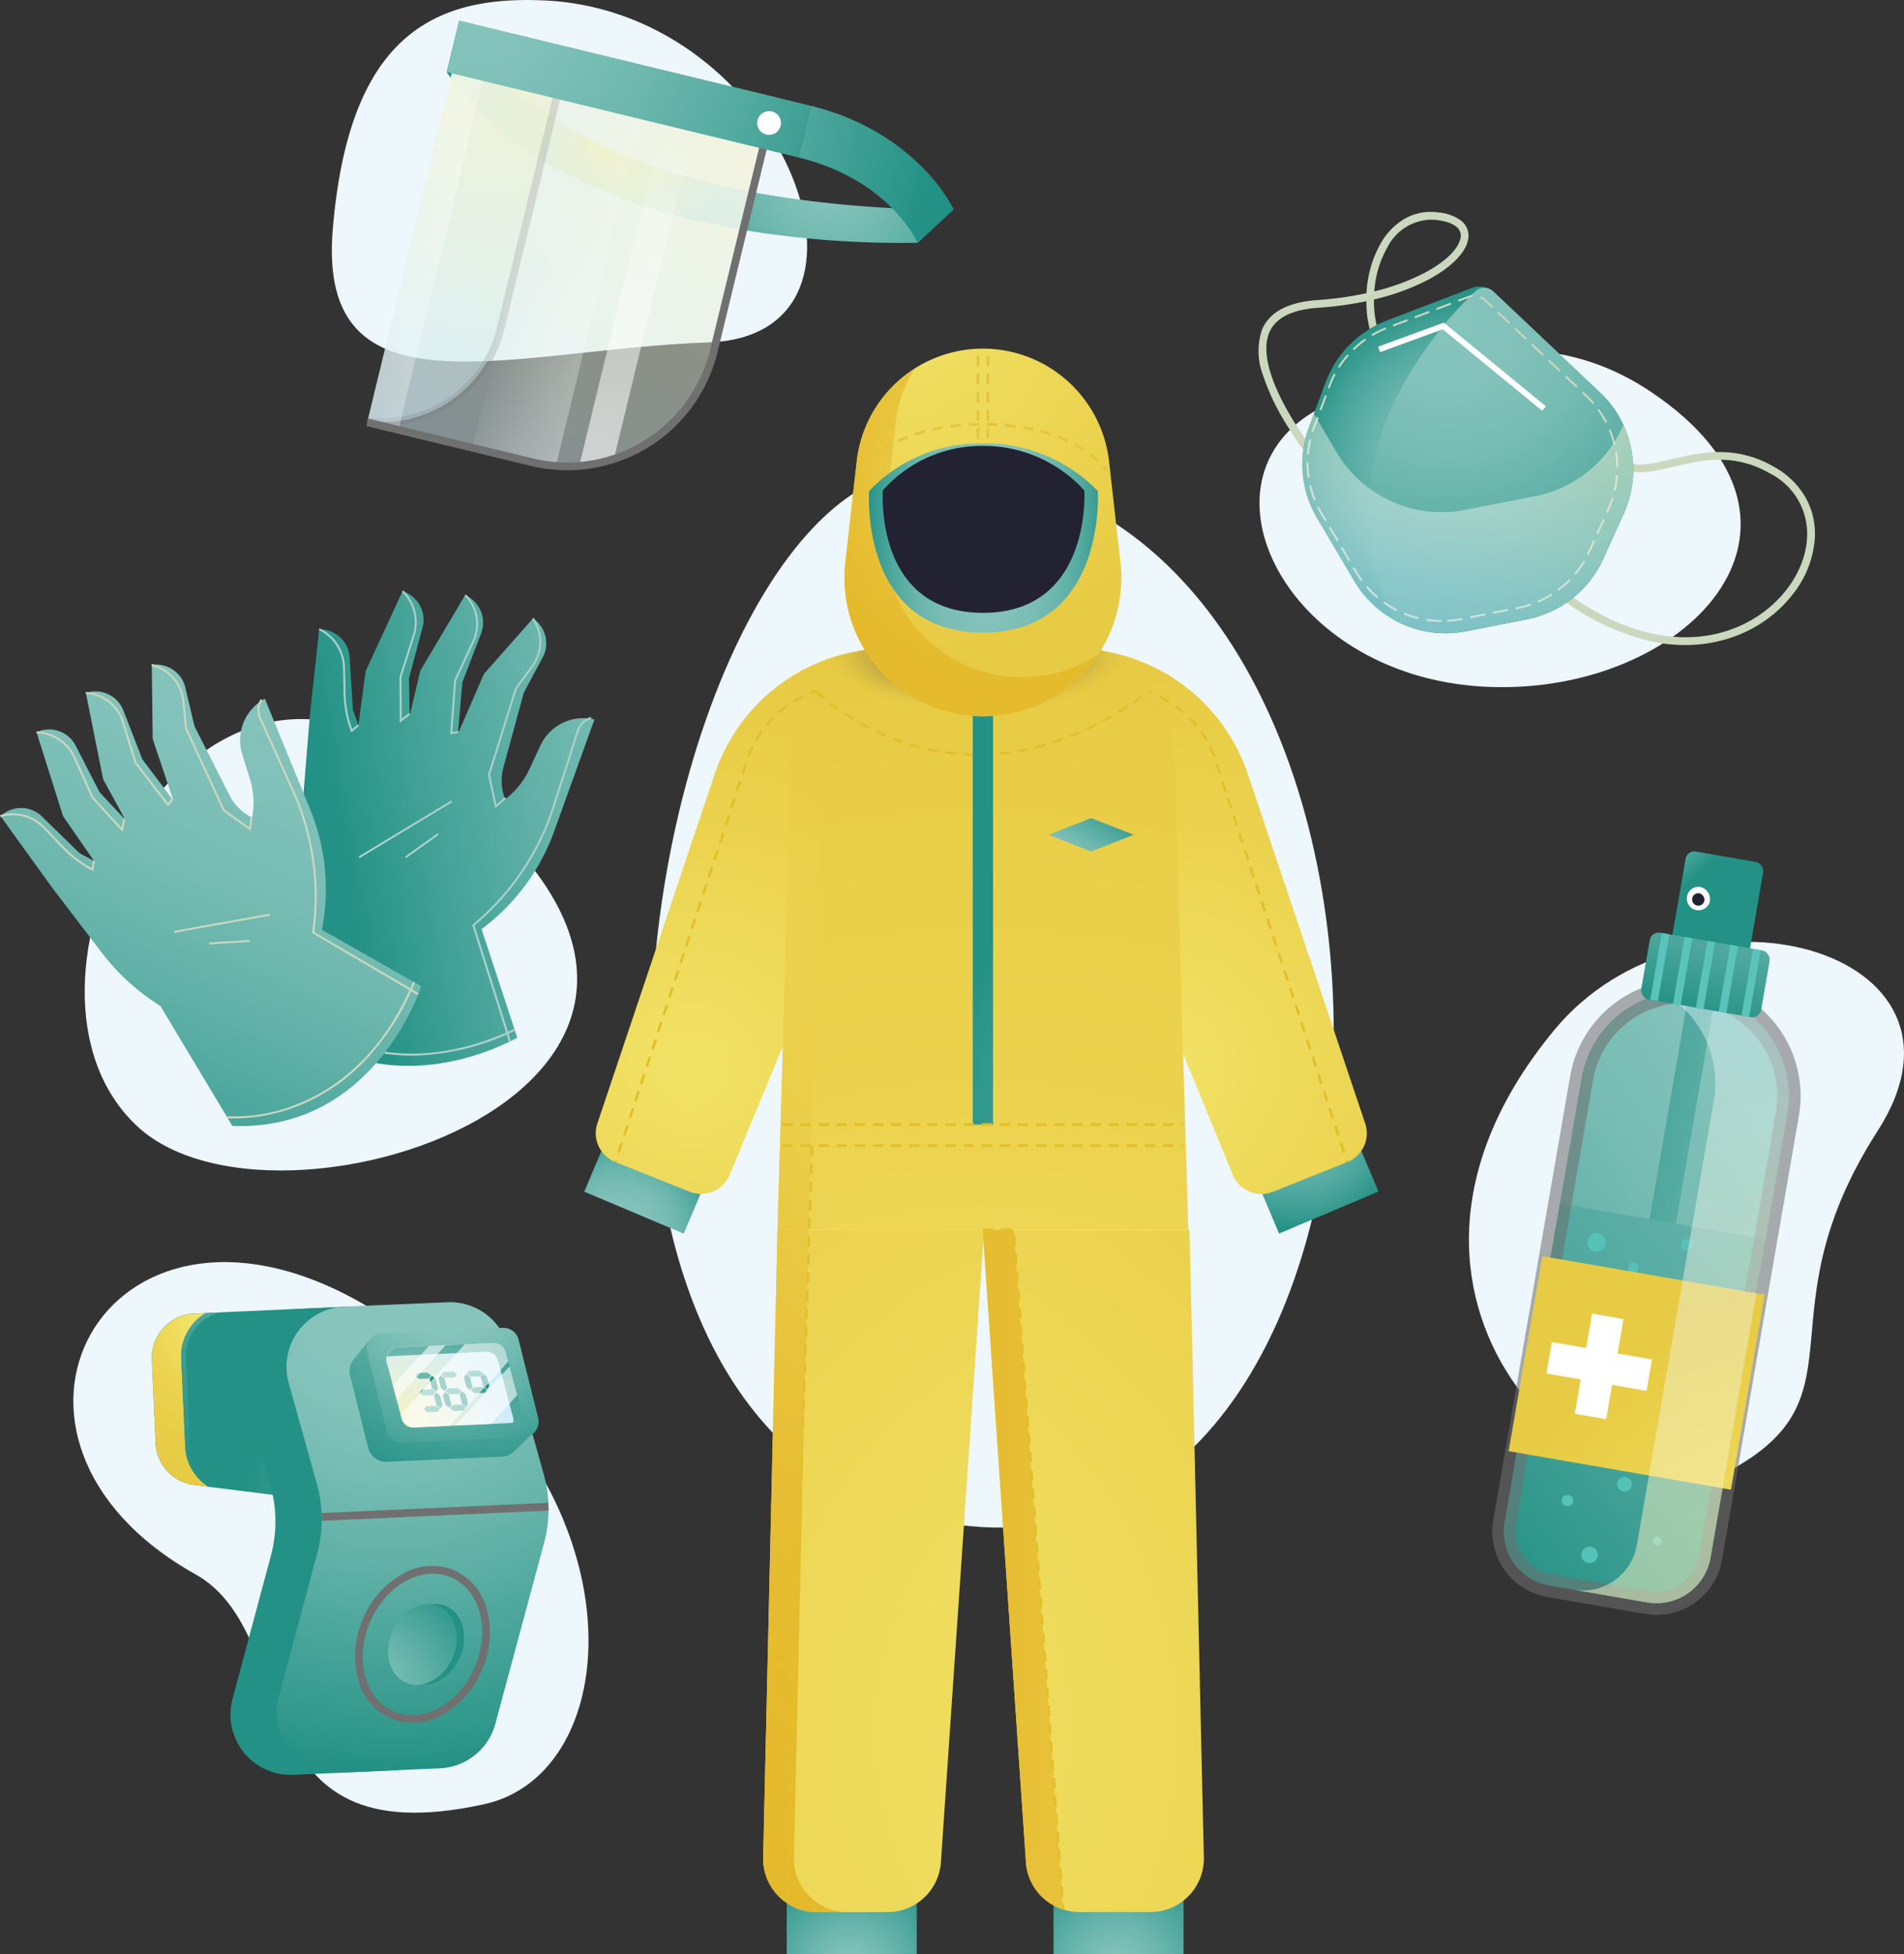 <svg xmlns="http://www.w3.org/2000/svg" xmlns:xlink="http://www.w3.org/1999/xlink" width="245.568" height="251.999" viewBox="0 0 245.568 251.999">
  <rect x="0" y="0" width="245.568" height="251.999" fill="#333333" stroke="none"/>
  <defs>
    <radialGradient id="radial-gradient" cx="0.489" cy="1.177" r="1.286" gradientTransform="translate(0.175) scale(0.65 1)" gradientUnits="objectBoundingBox">
      <stop offset="0" stop-color="#86c4bc"/>
      <stop offset="0.17" stop-color="#7ec0b7"/>
      <stop offset="0.43" stop-color="#67b4ab"/>
      <stop offset="0.76" stop-color="#43a197"/>
      <stop offset="1" stop-color="#239185"/>
    </radialGradient>
    <radialGradient id="radial-gradient-2" cx="0.487" cy="1.169" r="1.373" xlink:href="#radial-gradient"/>
    <radialGradient id="radial-gradient-3" cx="0.551" cy="1.573" r="2.253" gradientTransform="matrix(0.391, -0.389, 0.165, 0.921, -0.028, 0.265)" gradientUnits="objectBoundingBox">
      <stop offset="0" stop-color="#86c4bc"/>
      <stop offset="0.25" stop-color="#83c2ba"/>
      <stop offset="0.44" stop-color="#79bdb5"/>
      <stop offset="0.61" stop-color="#69b5ac"/>
      <stop offset="0.77" stop-color="#52a99f"/>
      <stop offset="0.93" stop-color="#349a8f"/>
      <stop offset="1" stop-color="#239185"/>
    </radialGradient>
    <radialGradient id="radial-gradient-4" cx="0.396" cy="0.77" r="0.728" gradientTransform="translate(-0.398) scale(1.796 1)" gradientUnits="objectBoundingBox">
      <stop offset="0" stop-color="#f2e367"/>
      <stop offset="0.62" stop-color="#ebd24e"/>
      <stop offset="1" stop-color="#e8cb44"/>
    </radialGradient>
    <radialGradient id="radial-gradient-5" cx="0.506" cy="-0.074" r="2.408" gradientTransform="matrix(-0.391, -0.389, 0.165, -0.921, 0.649, 2.219)" xlink:href="#radial-gradient"/>
    <radialGradient id="radial-gradient-6" cx="0.395" cy="0.77" r="0.728" xlink:href="#radial-gradient-4"/>
    <radialGradient id="radial-gradient-7" cx="0.493" cy="1.79" r="1.678" gradientTransform="translate(-0.273) scale(1.545 1)" xlink:href="#radial-gradient-4"/>
    <linearGradient id="linear-gradient" x1="0.034" y1="0.798" x2="1.114" y2="0.108" gradientUnits="objectBoundingBox">
      <stop offset="0" stop-color="#86c4bc"/>
      <stop offset="0.19" stop-color="#79bdb5"/>
      <stop offset="0.55" stop-color="#57aca2"/>
      <stop offset="1" stop-color="#239185"/>
    </linearGradient>
    <radialGradient id="radial-gradient-8" cx="0.519" cy="1.007" r="1.608" gradientTransform="translate(23.337 0.378) scale(22.861 0.578)" xlink:href="#radial-gradient-3"/>
    <radialGradient id="radial-gradient-9" cx="0.498" cy="0.41" r="1.186" gradientTransform="translate(0.284 0.277) scale(0.429 0.36)" gradientUnits="objectBoundingBox">
      <stop offset="0" stop-color="#222232"/>
      <stop offset="0.26" stop-color="#443f35" stop-opacity="0.831"/>
      <stop offset="0.68" stop-color="#a28f3e" stop-opacity="0.361"/>
      <stop offset="0.94" stop-color="#e8cb44" stop-opacity="0"/>
    </radialGradient>
    <radialGradient id="radial-gradient-10" cx="0.982" cy="0.735" r="1.561" gradientTransform="translate(-1.044) scale(3.088 1)" xlink:href="#radial-gradient-4"/>
    <linearGradient id="linear-gradient-2" x1="0.535" y1="0.208" x2="0.397" y2="1.028" gradientUnits="objectBoundingBox">
      <stop offset="0" stop-color="#f2e367" stop-opacity="0"/>
      <stop offset="0.02" stop-color="#f1e063" stop-opacity="0.059"/>
      <stop offset="0.12" stop-color="#eed757" stop-opacity="0.278"/>
      <stop offset="0.23" stop-color="#eccf4b" stop-opacity="0.471"/>
      <stop offset="0.34" stop-color="#eac842" stop-opacity="0.631"/>
      <stop offset="0.45" stop-color="#e8c33a" stop-opacity="0.769"/>
      <stop offset="0.57" stop-color="#e7be34" stop-opacity="0.871"/>
      <stop offset="0.69" stop-color="#e6bb2f" stop-opacity="0.941"/>
      <stop offset="0.83" stop-color="#e5ba2d" stop-opacity="0.988"/>
      <stop offset="1" stop-color="#e5b92c"/>
    </linearGradient>
    <radialGradient id="radial-gradient-11" cx="-0.012" cy="0.735" r="1.557" gradientTransform="translate(-1.042) scale(3.084 1)" xlink:href="#radial-gradient-4"/>
    <linearGradient id="linear-gradient-3" x1="3.029" y1="1.159" x2="-1.089" y2="0.055" gradientUnits="objectBoundingBox">
      <stop offset="0" stop-color="#f2e367"/>
      <stop offset="0.23" stop-color="#ecd14d"/>
      <stop offset="0.47" stop-color="#e8c33b"/>
      <stop offset="0.72" stop-color="#e6bc30"/>
      <stop offset="1" stop-color="#e5b92c"/>
    </linearGradient>
    <radialGradient id="radial-gradient-12" cx="0.249" cy="-0.159" r="0.991" gradientTransform="translate(-0.164) scale(1.328 1)" gradientUnits="objectBoundingBox">
      <stop offset="0" stop-color="#f2e367"/>
      <stop offset="1" stop-color="#e8cb44"/>
    </radialGradient>
    <radialGradient id="radial-gradient-13" cx="0.605" cy="0.307" r="0.731" gradientTransform="translate(-0.185) scale(1.37 1)" xlink:href="#linear-gradient-2"/>
    <radialGradient id="radial-gradient-14" cx="0.5" cy="0.49" r="0.624" gradientTransform="translate(0.087 -0.915) scale(0.825 2.83)" xlink:href="#radial-gradient-3"/>
    <linearGradient id="linear-gradient-4" x1="1.729" y1="1.4" x2="0.572" y2="1.762" gradientUnits="objectBoundingBox">
      <stop offset="0" stop-color="#86c4bc"/>
      <stop offset="0.17" stop-color="#7dc0b7"/>
      <stop offset="0.44" stop-color="#66b3aa"/>
      <stop offset="0.78" stop-color="#3fa095"/>
      <stop offset="1" stop-color="#239185"/>
    </linearGradient>
    <linearGradient id="linear-gradient-5" x1="0.64" y1="-0.068" x2="0.171" y2="1.124" gradientUnits="objectBoundingBox">
      <stop offset="0" stop-color="#86c4bc"/>
      <stop offset="0.21" stop-color="#82c2ba"/>
      <stop offset="0.41" stop-color="#77bcb3"/>
      <stop offset="0.6" stop-color="#63b2a9"/>
      <stop offset="0.8" stop-color="#48a49a"/>
      <stop offset="0.99" stop-color="#269286"/>
      <stop offset="1" stop-color="#239185"/>
    </linearGradient>
    <radialGradient id="radial-gradient-15" cx="0.503" cy="0.507" r="0.49" gradientTransform="matrix(1.024, 0.21, -0.22, 0.978, 0.096, -0.099)" xlink:href="#linear-gradient-5"/>
    <radialGradient id="radial-gradient-16" cx="0.269" cy="0.068" r="0.963" gradientTransform="matrix(1.275, 0.21, -0.274, 0.978, -0.026, -0.035)" xlink:href="#linear-gradient-5"/>
    <linearGradient id="linear-gradient-6" x1="0.836" y1="-0.26" x2="0.253" y2="0.837" gradientUnits="objectBoundingBox">
      <stop offset="0" stop-color="#faf3c1"/>
      <stop offset="1" stop-color="#ceedff"/>
    </linearGradient>
    <radialGradient id="radial-gradient-17" cx="0.471" cy="0.282" r="0.663" gradientTransform="matrix(3.447, 0.24, -0.853, 0.971, 1.19, 0.035)" gradientUnits="objectBoundingBox">
      <stop offset="0" stop-color="#86c4bc"/>
      <stop offset="0.17" stop-color="#80c1b9"/>
      <stop offset="0.4" stop-color="#6fb8af"/>
      <stop offset="0.66" stop-color="#53aaa0"/>
      <stop offset="0.94" stop-color="#2c968a"/>
      <stop offset="1" stop-color="#239185"/>
    </radialGradient>
    <radialGradient id="radial-gradient-18" cx="0.498" cy="0.516" r="0.606" gradientTransform="matrix(0.65, 0.24, -0.161, 0.971, 0.297, -0.109)" xlink:href="#linear-gradient-6"/>
    <radialGradient id="radial-gradient-19" cx="0.108" cy="-0.301" r="3.692" gradientTransform="translate(0.379) scale(0.241 1)" xlink:href="#radial-gradient-17"/>
    <radialGradient id="radial-gradient-20" cx="1.005" cy="0.238" r="1.246" gradientTransform="matrix(1.057, 0.24, -0.262, 0.971, -0.002, -0.238)" xlink:href="#linear-gradient-6"/>
    <radialGradient id="radial-gradient-21" cx="0.472" cy="0.083" r="1.009" gradientTransform="matrix(1.93, 0.24, -0.477, 0.971, -0.305, -0.102)" xlink:href="#linear-gradient-6"/>
    <linearGradient id="linear-gradient-7" x1="0.591" y1="9.033" x2="0.591" y2="-2.241" gradientUnits="objectBoundingBox">
      <stop offset="0" stop-color="#fff"/>
      <stop offset="0.12" stop-color="#fff" stop-opacity="0.98"/>
      <stop offset="0.25" stop-color="#fff" stop-opacity="0.929"/>
      <stop offset="0.37" stop-color="#fff" stop-opacity="0.851"/>
      <stop offset="0.5" stop-color="#fff" stop-opacity="0.741"/>
      <stop offset="0.63" stop-color="#fff" stop-opacity="0.588"/>
      <stop offset="0.76" stop-color="#fff" stop-opacity="0.412"/>
      <stop offset="0.89" stop-color="#fff" stop-opacity="0.2"/>
      <stop offset="1" stop-color="#fff" stop-opacity="0"/>
    </linearGradient>
    <linearGradient id="linear-gradient-8" x1="0.837" y1="1.067" x2="0.837" y2="0.163" xlink:href="#linear-gradient-7"/>
    <linearGradient id="linear-gradient-9" x1="1.258" y1="1.269" x2="0.57" y2="0.397" xlink:href="#linear-gradient-7"/>
    <radialGradient id="radial-gradient-22" cx="0.042" cy="-0.31" r="8.08" gradientTransform="translate(0.035) scale(0.147 1)" xlink:href="#radial-gradient-17"/>
    <radialGradient id="radial-gradient-23" cx="-2.363" cy="-0.202" r="3.36" gradientTransform="translate(0.059) scale(0.882 1)" xlink:href="#radial-gradient-17"/>
    <radialGradient id="radial-gradient-24" cx="2.069" cy="0.995" r="1.68" gradientTransform="matrix(0.965, -0.045, 0.043, 0.999, 0.03, 0.088)" gradientUnits="objectBoundingBox">
      <stop offset="0" stop-color="#86c4bc"/>
      <stop offset="0.19" stop-color="#7abeb5"/>
      <stop offset="0.52" stop-color="#5baea4"/>
      <stop offset="0.96" stop-color="#289388"/>
      <stop offset="1" stop-color="#239185"/>
    </radialGradient>
    <radialGradient id="radial-gradient-25" cx="0.728" cy="0.025" r="0.949" gradientTransform="matrix(3.082, -0.045, 0.139, 0.999, -0.746, 0.017)" gradientUnits="objectBoundingBox">
      <stop offset="0.27" stop-color="#f2e367"/>
      <stop offset="0.29" stop-color="#f2e265"/>
      <stop offset="0.51" stop-color="#ecd553"/>
      <stop offset="0.75" stop-color="#e9ce48"/>
      <stop offset="1" stop-color="#e8cb44"/>
    </radialGradient>
    <radialGradient id="radial-gradient-26" cx="1.721" cy="-0.639" r="2.022" gradientTransform="translate(-1.634) scale(4.268 1)" xlink:href="#radial-gradient-24"/>
    <radialGradient id="radial-gradient-27" cx="1.162" cy="0.369" r="0.711" gradientTransform="translate(-0.357) scale(1.714 1)" xlink:href="#radial-gradient-24"/>
    <radialGradient id="radial-gradient-28" cx="0.378" cy="-0.04" r="1.04" gradientTransform="matrix(1.729, -0.045, 0.078, 0.999, -0.217, 0.014)" gradientUnits="objectBoundingBox">
      <stop offset="0.21" stop-color="#86c4bc"/>
      <stop offset="0.35" stop-color="#7bbfb6"/>
      <stop offset="0.59" stop-color="#5fb0a6"/>
      <stop offset="0.91" stop-color="#32998d"/>
      <stop offset="1" stop-color="#239185"/>
    </radialGradient>
    <radialGradient id="radial-gradient-29" cx="0.772" cy="-0.701" r="2.045" gradientTransform="translate(0.173) scale(0.653 1)" xlink:href="#radial-gradient-24"/>
    <radialGradient id="radial-gradient-30" cx="0.46" cy="-0.349" r="1.828" gradientTransform="translate(0.166) scale(0.668 1)" xlink:href="#radial-gradient-28"/>
    <radialGradient id="radial-gradient-31" cx="0.124" cy="0.994" r="1.359" gradientTransform="matrix(0.627, -0.04, 0.023, 0.934, -0.011, 0.037)" xlink:href="#linear-gradient-6"/>
    <radialGradient id="radial-gradient-32" cx="0.179" cy="1.043" r="1.964" gradientTransform="matrix(0.589, -0.045, 0.027, 0.999, -0.019, 0)" gradientUnits="objectBoundingBox">
      <stop offset="0" stop-color="#86c4bc"/>
      <stop offset="0.18" stop-color="#81c2b9"/>
      <stop offset="0.39" stop-color="#73bab2"/>
      <stop offset="0.62" stop-color="#5caea5"/>
      <stop offset="0.85" stop-color="#3c9e93"/>
      <stop offset="1" stop-color="#239185"/>
    </radialGradient>
    <radialGradient id="radial-gradient-33" cx="4.698" cy="-5.959" r="21.51" gradientTransform="matrix(0.389, -0.246, 0.101, 0.991, -2.642, -1.619)" xlink:href="#radial-gradient-28"/>
    <radialGradient id="radial-gradient-34" cx="7.035" cy="-2.629" r="8.725" gradientTransform="matrix(1.773, -0.246, 0.461, 0.991, 12.31, -3.265)" xlink:href="#radial-gradient-28"/>
    <radialGradient id="radial-gradient-35" cx="4.423" cy="-8.63" r="21.654" gradientTransform="matrix(0.386, -0.246, 0.1, 0.991, -2.564, -1.711)" xlink:href="#radial-gradient-28"/>
    <radialGradient id="radial-gradient-36" cx="4.15" cy="-11.175" r="21.511" gradientTransform="matrix(0.389, -0.246, 0.101, 0.991, -2.45, -1.8)" xlink:href="#radial-gradient-28"/>
    <radialGradient id="radial-gradient-37" cx="6.525" cy="-3.675" r="8.701" gradientTransform="matrix(1.778, -0.246, 0.462, 0.991, 13.26, -3.4)" xlink:href="#radial-gradient-28"/>
    <radialGradient id="radial-gradient-38" cx="2.529" cy="-10.994" r="21.51" gradientTransform="matrix(0.389, -0.246, 0.101, 0.991, -3.459, -2.198)" xlink:href="#radial-gradient-28"/>
    <radialGradient id="radial-gradient-39" cx="5.494" cy="-3.654" r="8.722" gradientTransform="matrix(1.773, -0.246, 0.461, 0.991, 13.975, -3.654)" xlink:href="#radial-gradient-28"/>
    <radialGradient id="radial-gradient-40" cx="3.54" cy="-3.606" r="8.725" gradientTransform="matrix(1.773, -0.246, 0.461, 0.991, 15.464, -4.135)" xlink:href="#radial-gradient-28"/>
    <radialGradient id="radial-gradient-41" cx="2.804" cy="-8.383" r="21.51" gradientTransform="matrix(0.389, -0.246, 0.101, 0.991, -3.554, -2.107)" xlink:href="#radial-gradient-28"/>
    <radialGradient id="radial-gradient-42" cx="3.077" cy="-5.779" r="21.51" gradientTransform="matrix(0.389, -0.246, 0.101, 0.991, -3.651, -2.017)" xlink:href="#radial-gradient-28"/>
    <radialGradient id="radial-gradient-43" cx="6.004" cy="-2.588" r="8.701" gradientTransform="matrix(1.778, -0.246, 0.462, 0.991, 13.163, -3.519)" xlink:href="#radial-gradient-28"/>
    <radialGradient id="radial-gradient-44" cx="1.197" cy="-8.217" r="21.51" gradientTransform="matrix(0.389, -0.246, 0.101, 0.991, -4.554, -2.502)" xlink:href="#radial-gradient-28"/>
    <radialGradient id="radial-gradient-45" cx="3.03" cy="-2.517" r="8.701" gradientTransform="matrix(1.778, -0.246, 0.462, 0.991, 15.446, -4.251)" xlink:href="#radial-gradient-28"/>
    <radialGradient id="radial-gradient-46" cx="1.076" cy="-2.47" r="8.698" gradientTransform="matrix(1.778, -0.246, 0.462, 0.991, 16.944, -4.732)" xlink:href="#radial-gradient-28"/>
    <radialGradient id="radial-gradient-47" cx="1.47" cy="-5.605" r="21.51" gradientTransform="matrix(0.389, -0.246, 0.101, 0.991, -4.651, -2.411)" xlink:href="#radial-gradient-28"/>
    <clipPath id="clip-path">
      <path id="Path_189508" data-name="Path 189508" d="M103.206,314.009l-12.317.57a1.545,1.545,0,0,1-1.585-1.1l-1.962-7.413a1.494,1.494,0,0,1,1.46-1.819l12.311-.57a1.545,1.545,0,0,1,1.591,1.1l1.962,7.413a1.494,1.494,0,0,1-1.46,1.819Z" transform="translate(-87.307 -303.673)" fill="none"/>
    </clipPath>
    <radialGradient id="radial-gradient-48" cx="-2.434" cy="1.737" r="2.197" gradientTransform="matrix(-1.171, -0.047, 0.066, -1.193, -1.028, -46.637)" xlink:href="#radial-gradient-24"/>
    <radialGradient id="radial-gradient-49" cx="-0.443" cy="1.068" r="1.606" gradientTransform="matrix(1.172, -0.045, 0.053, 0.999, 0.136, -0.043)" gradientUnits="objectBoundingBox">
      <stop offset="0" stop-color="#86c4bc"/>
      <stop offset="0.18" stop-color="#7bbfb6"/>
      <stop offset="0.48" stop-color="#5fb0a6"/>
      <stop offset="0.88" stop-color="#32998d"/>
      <stop offset="1" stop-color="#239185"/>
    </radialGradient>
    <linearGradient id="linear-gradient-10" x1="0.915" y1="-0.123" x2="0.137" y2="1.041" xlink:href="#linear-gradient-5"/>
    <linearGradient id="linear-gradient-11" x1="13.572" y1="-1.192" x2="-4.597" y2="0.974" xlink:href="#linear-gradient-5"/>
    <linearGradient id="linear-gradient-12" x1="1.968" y1="-1.416" x2="0.056" y2="1.023" xlink:href="#linear-gradient-5"/>
    <radialGradient id="radial-gradient-50" cx="0.842" cy="0.11" r="1.153" gradientTransform="translate(-0.263 0.38) rotate(90) scale(1 1.056)" xlink:href="#radial-gradient-4"/>
    <linearGradient id="linear-gradient-13" x1="0.577" y1="0.854" x2="0.493" y2="-0.117" xlink:href="#linear-gradient-6"/>
    <linearGradient id="linear-gradient-14" x1="-0.735" y1="-0.408" x2="-0.131" y2="0.405" xlink:href="#linear-gradient-5"/>
    <linearGradient id="linear-gradient-15" x1="0.89" y1="-3.005" x2="-0.229" y2="0.911" xlink:href="#linear-gradient-5"/>
  </defs>
  <g id="t2-p2" transform="translate(0.036 -0.003)">
    <g id="Capa_2" data-name="Capa 2" transform="translate(0 0.003)">
      <g id="OBJECTS">
        <path id="Path_189422" data-name="Path 189422" d="M182.506,106.214c-34.783.627-58.441,123.429,1.044,135.5C252.141,255.628,253.139,104.948,182.506,106.214Z" transform="translate(-63.257 -45.647)" fill="#eef7fc"/>
        <rect id="Rectangle_39656" data-name="Rectangle 39656" width="16.77" height="10.903" transform="translate(101.43 241.097)" fill="url(#radial-gradient)"/>
        <rect id="Rectangle_39657" data-name="Rectangle 39657" width="16.77" height="10.903" transform="translate(135.843 241.097)" fill="url(#radial-gradient-2)"/>
        <rect id="Rectangle_39658" data-name="Rectangle 39658" width="13.925" height="5.913" transform="translate(77.618 148.208) rotate(22.88)" fill="url(#radial-gradient-3)"/>
        <path id="Path_189423" data-name="Path 189423" d="M173.856,146.637,173,156.268l-.8,9-13.383,32.633-6.843,16.576a3.992,3.992,0,0,1-5.189,2.2l-9.568-3.82a3.992,3.992,0,0,1-2.315-5l15.128-45.047a23.778,23.778,0,0,1,19.25-15.966,23.037,23.037,0,0,1,3.273-.228Z" transform="translate(-57.885 -63.017)" fill="url(#radial-gradient-4)"/>
        <path id="Path_189424" data-name="Path 189424" d="M139.189,216.438l-.319-.1.086-.257.319.1Zm.393-1.209-.314-.1.411-1.266.319.1Zm.73-2.218-.319-.1.416-1.272.319.1Zm.724-2.224-.314-.1.416-1.272.314.108Zm.73-2.218-.319-.108.416-1.266.319.1Zm.73-2.224-.319-.1.416-1.272.319.1Zm.724-2.224-.314-.1.411-1.266.319.1Zm.73-2.218-.319-.1.445-1.26.319.1Zm.724-2.224-.314-.1.416-1.272.314.108Zm.73-2.218-.319-.108.416-1.266.319.1Zm.73-2.224-.319-.1.416-1.272.319.1Zm.724-2.224-.314-.1.416-1.266.314.1Zm.73-2.218-.319-.1.416-1.272.319.1Zm.724-2.224-.314-.1.416-1.272.314.108Zm.73-2.218-.319-.108.416-1.266.319.1Zm.73-2.224-.319-.1.416-1.272.319.1Zm.724-2.224-.314-.1.416-1.266.314.1Zm.73-2.218-.319-.1.416-1.272.319.1Zm.724-2.224-.314-.1.416-1.272.314.108Zm.73-2.218-.319-.108.416-1.266.319.1Zm.73-2.224-.319-.1.416-1.272.319.1Zm.724-2.224-.314-.1.416-1.266.314.1Zm.73-2.218-.319-.1.416-1.272.319.1Zm.724-2.224-.314-.1.416-1.272.314.108Zm.741-2.212-.314-.114a12.546,12.546,0,0,1,.53-1.243l.3.148c-.188.393-.365.8-.513,1.209Zm.981-2.081-.291-.171a13.227,13.227,0,0,1,.73-1.14l.274.194a12.678,12.678,0,0,0-.713,1.118Zm1.311-1.9-.257-.211a12.623,12.623,0,0,1,.912-1l.234.234a12.1,12.1,0,0,0-.89.975Zm1.614-1.648-.217-.251a12.377,12.377,0,0,1,1.061-.833l.194.268c-.359.257-.707.53-1.038.815Zm1.865-1.357-.177-.285c.388-.234.787-.45,1.192-.65l.143.3c-.365.194-.781.4-1.158.633Zm2.064-1.032-.125-.308c.416-.165.85-.314,1.277-.439l.1.319c-.422.12-.844.268-1.249.428Zm2.207-.673-.068-.325a13.186,13.186,0,0,1,1.329-.222l.04.331c-.433.051-.872.125-1.3.217Zm2.281-.3v-.331h1.34v.336h-.7Zm3.666,0H170.99v-.336h1.334Z" transform="translate(-59.684 -66.541)" fill="#e3bf29"/>
        <rect id="Rectangle_39659" data-name="Rectangle 39659" width="13.925" height="5.913" transform="translate(177.758 153.641) rotate(157.12)" fill="url(#radial-gradient-5)"/>
        <path id="Path_189425" data-name="Path 189425" d="M277.041,212.875l-9.563,3.82a3.992,3.992,0,0,1-5.195-2.2l-6.375-15.521-13.833-33.688-.844-9.471-.821-9.163H241.7a23.761,23.761,0,0,1,3.838.314,23.378,23.378,0,0,1,5.1,1.431,23.766,23.766,0,0,1,13.583,14.421l15.134,45.047a3.991,3.991,0,0,1-2.315,5.012Z" transform="translate(-103.324 -63.029)" fill="url(#radial-gradient-6)"/>
        <path id="Path_189426" data-name="Path 189426" d="M279.4,216.459l-.086-.257.319-.1.086.257Zm-.393-1.209-.416-1.266.314-.1.416,1.266Zm-.73-2.218-.416-1.272.319-.1.416,1.272Zm-.73-2.224-.411-1.266.314-.108.416,1.272Zm-.724-2.218-.416-1.272.319-.1.416,1.266Zm-.73-2.224-.416-1.272.319-.1.416,1.272Zm-.724-2.224-.416-1.266.314-.1.416,1.266Zm-.741-2.218-.416-1.272.319-.1.416,1.272Zm-.73-2.224-.411-1.266.314-.108.416,1.272Zm-.724-2.218-.416-1.272.319-.1.416,1.266Zm-.73-2.224-.416-1.272.319-.1.416,1.272Zm-.724-2.224-.416-1.266.314-.1.416,1.266Zm-.73-2.218-.416-1.272.319-.1.416,1.272Zm-.73-2.224-.411-1.266.314-.108.416,1.272Zm-.724-2.218-.416-1.272.319-.1.416,1.266Zm-.73-2.224-.416-1.272.319-.1.416,1.272Zm-.724-2.224-.416-1.266.314-.1.416,1.266Zm-.73-2.218-.416-1.272.319-.1.416,1.272Zm-.73-2.224-.416-1.266.319-.108.416,1.272Zm-.724-2.218L265.481,174l.319-.1.416,1.266Zm-.73-2.224-.416-1.272.319-.1.416,1.272Zm-.724-2.224-.416-1.266.314-.1.416,1.266Zm-.719-2.19-.416-1.272.319-.1.416,1.272Zm-.73-2.224-.416-1.266.319-.108.416,1.272Zm-.736-2.212c-.148-.411-.325-.815-.513-1.209l.3-.148a12.533,12.533,0,0,1,.53,1.243Zm-.981-2.081a11.874,11.874,0,0,0-.713-1.14l.274-.194a13.22,13.22,0,0,1,.73,1.14Zm-1.311-1.9q-.422-.5-.89-.975l.234-.234c.319.319.627.656.912,1Zm-1.614-1.648a11.859,11.859,0,0,0-1.038-.815l.194-.268a12.371,12.371,0,0,1,1.061.833Zm-1.865-1.357c-.376-.228-.764-.439-1.14-.633l.143-.3c.4.2.8.416,1.186.65Zm-2.064-1.032c-.4-.16-.827-.308-1.249-.428l.1-.319c.428.125.861.274,1.277.439Zm-2.207-.673c-.428-.091-.867-.165-1.3-.217l.034-.331a13.022,13.022,0,0,1,1.334.222Zm-2.281-.3h-1.329v-.336h1.34Zm-2.332,0H246.27v-.336H247.6Z" transform="translate(-105.843 -66.562)" fill="#e3bf29"/>
        <path id="Path_189427" data-name="Path 189427" d="M228.78,216.393H175.79l.69-23.692,1.026-36.049a17.357,17.357,0,0,1,4.328-11.028c.16-.177.319-.354.485-.525a17.061,17.061,0,0,1,4.642-3.456c.194-.1.393-.2.57-.291l14.729-6.843,14.734,6.843q.382.182.753.376a16.918,16.918,0,0,1,3.609,2.52c.16.143.314.285.462.433a17.34,17.34,0,0,1,5.24,11.975l1.055,37.1Z" transform="translate(-75.552 -57.812)" fill="url(#radial-gradient-7)"/>
        <path id="Path_189428" data-name="Path 189428" d="M248.088,187.155l-5.5,2.155-5.491-2.155L242.591,185Z" transform="translate(-101.902 -79.512)" fill="url(#linear-gradient)"/>
        <path id="Path_189429" data-name="Path 189429" d="M204.779,164.531c-.445,0-.9-.029-1.34-.051v-.336c.439.029.89.046,1.329.051Zm1.009,0V164.2c.439,0,.884-.029,1.323-.057v.336c-.428.023-.878.04-1.306.046Zm-3.353-.125c-.445-.04-.9-.1-1.334-.154l.046-.331,1.317.154Zm5.7,0-.029-.331c.433-.046.878-.1,1.317-.16l.046.331c-.445.051-.9.1-1.34.148Zm-8.034-.319c-.439-.074-.884-.165-1.317-.262l.074-.325c.428.1.867.182,1.3.257Zm10.361,0-.057-.331c.428-.074.867-.16,1.3-.251l.074.325c-.439.091-.884.171-1.317.251Zm2.281-.485-.08-.319c.422-.108.855-.222,1.283-.348l.091.319c-.416.12-.821.239-1.277.342Zm-14.957,0c-.428-.114-.861-.234-1.294-.365l.1-.319q.644.194,1.283.359ZM215,162.962l-.1-.319c.411-.131.833-.279,1.254-.433l.114.314c-.4.148-.833.3-1.249.433Zm-19.461-.04c-.422-.143-.85-.3-1.26-.456l.12-.314c.411.16.833.314,1.249.456Zm21.668-.758-.12-.314c.4-.16.821-.331,1.226-.507l.137.308C218.054,161.828,217.638,162,217.21,162.164Zm-23.869-.074c-.411-.177-.827-.359-1.226-.57l.143-.3c.4.188.8.376,1.215.57Zm26.03-.855-.143-.3c.393-.182.793-.376,1.2-.57l.148.3c-.388.2-.787.393-1.186.576Zm-28.157-.143c-.4-.2-.8-.416-1.186-.633l.165-.291c.382.217.775.428,1.14.627Zm30.256-.9-.16-.3c.388-.205.775-.422,1.14-.644l.165.291Zm-32.314-.239c-.382-.234-.764-.473-1.14-.718l.188-.279c.365.24.741.479,1.14.713Zm34.35-.924-.171-.285,1.14-.7.182.279c-.376.245-.758.479-1.135.707Zm-36.317-.365c-.365-.268-.73-.536-1.078-.8l.205-.262c.342.262.7.53,1.066.793Zm38.3-.89-.182-.279,1.095-.753.194.274Zm-40.155-.57c-.656-.57-1-.9-1.009-.912l.24-.234s.342.348.981.89Zm42.076-.8-.2-.274.125-.091.2.268Z" transform="translate(-79.218 -67.065)" fill="#e3bf29"/>
        <rect id="Rectangle_39660" data-name="Rectangle 39660" width="2.617" height="59.833" transform="translate(125.425 85.177)" fill="url(#radial-gradient-8)"/>
        <path id="Path_189430" data-name="Path 189430" d="M226.249,143.177a11.872,11.872,0,0,1-1.026,1.522,19.723,19.723,0,0,1-8.382,5.9,32.668,32.668,0,0,1-12.02,2.2,33.381,33.381,0,0,1-10.771-1.711,21.668,21.668,0,0,1-8.833-5.457,13.114,13.114,0,0,1-1.557-2.019,23.6,23.6,0,0,1,6.683-1.962c.194-.1.393-.2.57-.291l14.729-6.843,14.734,6.843q.382.182.753.376A23.378,23.378,0,0,1,226.249,143.177Z" transform="translate(-78.934 -57.812)" fill="url(#radial-gradient-9)"/>
        <path id="Path_189431" data-name="Path 189431" d="M188.6,366.074h-9.158a6.888,6.888,0,0,1-6.888-7.065L174.4,278.09h26.652l-5.571,81.541a6.9,6.9,0,0,1-6.877,6.443Z" transform="translate(-74.162 -119.52)" fill="url(#radial-gradient-10)"/>
        <path id="Path_189432" data-name="Path 189432" d="M202.871,135.457l-12.75,5.913a5.912,5.912,0,0,0-.57.291,17.238,17.238,0,0,0-4.642,3.456c-.165.171-.325.348-.485.525a17.392,17.392,0,0,0-4.345,11.011L179.053,192.7l-.667,23.692-1.87,80.908a6.894,6.894,0,0,0,6.894,7.054h-3.992a6.888,6.888,0,0,1-6.86-7.054l1.842-80.919.69-23.681,1.026-36.049a17.357,17.357,0,0,1,4.328-11.028c.16-.177.319-.354.485-.525a17.061,17.061,0,0,1,4.642-3.456c.194-.1.393-.2.57-.291l14.729-6.843Z" transform="translate(-74.162 -57.812)" fill="url(#linear-gradient-2)"/>
        <path id="Path_189433" data-name="Path 189433" d="M250.737,359.027a6.894,6.894,0,0,1-6.894,7.054h-9.123a6.733,6.733,0,0,1-2.1-.331,6.871,6.871,0,0,1-4.824-6.078L222.22,278.13h26.675Z" transform="translate(-95.507 -119.537)" fill="url(#radial-gradient-11)"/>
        <path id="Path_189434" data-name="Path 189434" d="M232.592,365.761a6.871,6.871,0,0,1-4.8-6.09L222.22,278.13h3.992Z" transform="translate(-95.507 -119.537)" fill="url(#linear-gradient-3)"/>
        <path id="Path_189435" data-name="Path 189435" d="M228.61,254.348h-.3V254h.3Zm-1.3,0h-1.323V254h1.334Zm-2.338,0h-1.334V254h1.334Zm-2.338,0H221.3V254h1.334Zm-2.338,0h-1.334V254h1.323Zm-2.338,0h-1.334V254h1.334Zm-2.338,0h-1.334V254h1.334Zm-2.338,0h-1.334V254h1.334Zm-2.338,0H209.61V254h1.334Zm-2.338,0h-1.334V254h1.334Zm-2.338,0h-1.334V254h1.334Zm-2.338,0h-1.323V254h1.334Zm-2.338,0h-1.334V254h1.334Zm-2.338,0h-1.334V254h1.334Zm-2.338,0h-1.334V254h1.323Zm-2.338,0h-1.334V254h1.334Zm-2.338,0h-1.334V254h1.334Zm-2.338,0h-1.334V254H189.9Zm-2.338,0h-1.334V254h1.334Zm-2.332,0h-1.34V254h1.34Zm-2.338,0h-1.34V254h1.34Zm-2.338,0h-1.329V254h1.34Zm-2.338,0h-1.34V254h1.34Z" transform="translate(-76.02 -109.167)" fill="#e3bf29"/>
        <path id="Path_189436" data-name="Path 189436" d="M228.61,259.1h-.3v-.336h.3Zm-1.3,0h-1.323v-.336h1.334Zm-2.338,0h-1.334v-.336h1.334Zm-2.338,0H221.3v-.336h1.334Zm-2.338,0h-1.334v-.336h1.323Zm-2.338,0h-1.334v-.336h1.334Zm-2.338,0h-1.334v-.336h1.334Zm-2.338,0h-1.334v-.336h1.334Zm-2.338,0H209.61v-.336h1.334Zm-2.338,0h-1.334v-.336h1.334Zm-2.338,0h-1.334v-.336h1.334Zm-2.338,0h-1.323v-.336h1.334Zm-2.338,0h-1.334v-.336h1.334Zm-2.338,0h-1.334v-.336h1.334Zm-2.338,0h-1.334v-.336h1.323Zm-2.338,0h-1.334v-.336h1.334Zm-2.338,0h-1.334v-.336h1.334Zm-2.338,0h-1.334v-.336H189.9Zm-2.338,0h-1.334v-.336h1.334Zm-2.332,0h-1.34v-.336h1.34Zm-2.338,0h-1.34v-.336h1.34Zm-2.338,0h-1.329v-.336h1.34Zm-2.338,0h-1.34v-.336h1.34Z" transform="translate(-76.02 -111.213)" fill="#e3bf29"/>
        <path id="Path_189437" data-name="Path 189437" d="M232.44,365.628l-.051-.684.336-.029.051.684Zm-.12-1.711-.1-1.329h.331l.1,1.329Zm-.171-2.326-.1-1.334h.331l.1,1.329Zm-.171-2.332-.1-1.334h.336l.1,1.329Zm-.171-2.332-.1-1.334h.336l.1,1.334Zm-.165-2.332-.1-1.334h.331l.1,1.334Zm-.171-2.332-.1-1.334h.331l.1,1.334Zm-.171-2.332-.068-1.317h.336l.1,1.334Zm-.171-2.332-.1-1.329.336-.029.1,1.334Zm-.165-2.332-.1-1.329h.331l.1,1.334Zm-.171-2.332-.1-1.329h.331l.1,1.329Zm-.171-2.326-.1-1.334h.336l.1,1.329Zm-.171-2.332-.1-1.334h.336l.1,1.329Zm-.165-2.332-.1-1.334h.331l.1,1.334Zm-.171-2.332-.1-1.334h.331l.1,1.334Zm-.171-2.332-.1-1.334h.336l.1,1.334Zm-.165-2.332-.1-1.329.331-.029.1,1.334Zm-.171-2.332-.1-1.329.331-.029.1,1.334Zm-.171-2.332-.1-1.329h.336l.091,1.329Zm-.171-2.326-.1-1.334h.336l.1,1.329Zm-.165-2.332-.1-1.334h.331l.1,1.329Zm-.171-2.332-.1-1.334h.331l.1,1.334Zm-.171-2.332-.1-1.334H229l.1,1.334Zm-.171-2.332-.1-1.334h.336l.1,1.334Zm-.165-2.332-.1-1.334h.331l.1,1.334Zm-.171-2.332-.1-1.329.331-.029.1,1.334Zm-.171-2.332-.1-1.329.336-.029.1,1.334Zm-.171-2.332-.1-1.329h.336l.1,1.329Zm-.165-2.326-.1-1.334h.331l.1,1.329Zm-.171-2.332-.1-1.334h.331l.1,1.329Zm-.171-2.332-.1-1.334h.336l.1,1.334Zm-.171-2.332-.1-1.334h.336l.1,1.334Zm-.165-2.332-.1-1.334h.331l.1,1.334Zm-.171-2.332-.1-1.329h.331l.114,1.329Zm-.171-2.332-.1-1.329.336-.029.1,1.334Zm-.165-2.332-.1-1.329h.331l.1,1.329Zm-.171-2.326-.1-1.334h.331l.1,1.329Zm-.171-2.332-.1-1.334h.331l.1,1.329Zm-.285-1.87h-1.34v-.336h1.34Zm-2.338,0h-1.34v-.336h1.34Z" transform="translate(-95.52 -119.387)" fill="#e3bf29"/>
        <path id="Path_189438" data-name="Path 189438" d="M177.956,356.189h-.336l.046-1.34H178Zm.08-2.332H177.7l.046-1.334h.336Zm.08-2.338h-.336l.046-1.334h.331Zm.074-2.338h-.331l.046-1.334h.331Zm.08-2.332h-.331l.046-1.34h.331Zm.08-2.338h-.336l.046-1.334h.336Zm.08-2.338h-.336l.046-1.334h.336Zm.08-2.338h-.336l.046-1.334h.331Zm.074-2.332h-.331l.046-1.334h.331Zm.08-2.338h-.331l.046-1.334h.331Zm.08-2.338h-.336l.046-1.334h.336Zm.08-2.338h-.336l.046-1.34h.336Zm.08-2.332h-.336l.046-1.334h.336Zm.074-2.338h-.331l.046-1.334h.331Zm.08-2.338h-.331l.046-1.334h.331Zm.08-2.332h-.331l.04-1.34h.336Zm.08-2.338h-.336l.046-1.334h.336Zm.08-2.338h-.336l.046-1.334h.336Zm.074-2.338h-.331l.046-1.334h.331Zm.08-2.332h-.331l.046-1.334h.331Zm.08-2.338H179.2l.04-1.334h.336Zm.08-2.338h-.336l.046-1.334h.336Zm.08-2.338h-.336l.046-1.334h.336Zm.074-2.332h-.331l.046-1.334h.331Zm.08-2.338h-.331l.046-1.334h.331Zm.08-2.338h-.331l.046-1.334h.331Zm.08-2.332h-.336l.046-1.34h.336Zm.08-2.338h-.336l.046-1.334h.336Zm.08-2.338h-.336l.046-1.334h.331Zm.074-2.338h-.331l.046-1.334h.331Zm.08-2.332h-.331l.046-1.34h.331Zm.08-2.338h-.336l.057-1.357h.336Zm.08-2.338h-.336l.046-1.334h.336Zm.08-2.338h-.336l.046-1.334h.331Zm.074-2.332H180.3l.046-1.334h.331Zm.057-2.332h-.331l.046-1.334h.331Zm.08-2.338h-.331l.04-1.334h.336Zm.08-2.338h-.336l.046-1.34h.336Zm.08-2.332h-.336l.046-1.334h.336ZM181,265.08h-.331l.046-1.334h.331Zm.08-2.338h-.331l.046-1.334h.331Zm.08-2.332h-.331l.04-1.34h.336Z" transform="translate(-76.338 -111.346)" fill="#e3bf29"/>
        <path id="Path_189439" data-name="Path 189439" d="M208.792,78.84h0a16.377,16.377,0,0,0-16.274,14.546l-1.465,12.99a17.853,17.853,0,0,0,17.739,19.883h0A17.859,17.859,0,0,0,226.537,106.4l-1.465-12.99A16.382,16.382,0,0,0,208.792,78.84Z" transform="translate(-82.062 -33.886)" fill="url(#radial-gradient-12)"/>
        <path id="Path_189440" data-name="Path 189440" d="M223.66,120.227a17.853,17.853,0,0,1-32.6-11.889l1.465-12.984a16.337,16.337,0,0,1,7.487-11.975,16.217,16.217,0,0,0-2.458,6.962L196.107,103.3a17.865,17.865,0,0,0,27.553,16.924Z" transform="translate(-82.064 -35.837)" fill="url(#radial-gradient-13)"/>
        <path id="Path_189441" data-name="Path 189441" d="M211.179,100.28A20.2,20.2,0,0,1,226,106.421s1.14,18.247-14.826,18.247S196.5,106.421,196.5,106.421A19.668,19.668,0,0,1,211.179,100.28Z" transform="translate(-84.442 -43.1)" fill="url(#radial-gradient-14)"/>
        <path id="Path_189442" data-name="Path 189442" d="M212.518,100.839a17.494,17.494,0,0,1,13.075,5.742s1,15.778-13.075,15.778S199.6,106.581,199.6,106.581a16.947,16.947,0,0,1,12.915-5.742Z" transform="translate(-85.776 -43.34)" fill="#222232"/>
        <path id="Path_189443" data-name="Path 189443" d="M249.745,106.038a4.794,4.794,0,0,0-.4-.5l.251-.222a5.1,5.1,0,0,1,.433.536Z" transform="translate(-107.162 -45.267)" fill="#e5c43b"/>
        <path id="Path_189444" data-name="Path 189444" d="M225.72,100.679c-.314-.291-.656-.57-1.015-.85l.2-.262a12.192,12.192,0,0,1,1.044.867Zm-29.492,0-.228-.268a13.356,13.356,0,0,1,1.044-.867l.2.268c-.354.285-.673.565-1.015.855Zm27.655-1.408c-.365-.234-.747-.462-1.14-.679l.16-.291a12.858,12.858,0,0,1,1.14.69Zm-25.814,0-.182-.279c.371-.245.764-.479,1.14-.7l.16.3A10.083,10.083,0,0,0,198.07,99.271Zm23.784-1.14c-.393-.182-.8-.359-1.226-.525l.12-.308q.644.245,1.249.53Zm-21.748,0-.143-.3c.4-.188.821-.365,1.243-.53l.12.308C200.91,97.766,200.5,97.942,200.106,98.13Zm19.581-.855c-.416-.143-.844-.268-1.277-.388l.091-.319c.433.12.872.251,1.294.388Zm-17.42,0-.1-.319c.416-.137.855-.268,1.294-.388l.086.325a13.087,13.087,0,0,0-1.272.371Zm15.173-.627c-.428-.1-.867-.182-1.306-.262l.051-.325c.45.074.9.16,1.329.257Zm-12.927,0-.068-.325c.433-.1.878-.188,1.323-.262l.057.331c-.439.068-.884.154-1.312.251Zm10.629-.4c-.433-.057-.884-.1-1.329-.143v-.336c.45.04.9.091,1.346.148Zm-8.325,0-.046-.331c.439-.057.89-.108,1.34-.148V96.1c-.416.029-.861.08-1.277.137Zm6-.217c-.439,0-.884-.034-1.334-.04V95.65a13.153,13.153,0,0,1,1.346.046Zm-3.672,0V95.7c.445,0,.9-.04,1.351-.046v.331c-.468.006-.918.017-1.351.04Z" transform="translate(-84.238 -41.111)" fill="#e5c43b"/>
        <path id="Path_189445" data-name="Path 189445" d="M194.244,106.038l-.274-.182a5.094,5.094,0,0,1,.433-.536l.245.222C194.375,105.85,194.249,106.038,194.244,106.038Z" transform="translate(-83.365 -45.267)" fill="#e5c43b"/>
        <path id="Path_189446" data-name="Path 189446" d="M223.416,91.122h-.336v-1.34h.336Zm0-2.338h-.336v-1.34h.336Zm0-2.338h-.336v-1.34h.336Zm0-2.338h-.336v-1.34h.336Zm0-2.338h-.336V80.43h.336Z" transform="translate(-95.876 -34.569)" fill="#e5c43b"/>
        <path id="Path_189447" data-name="Path 189447" d="M221.176,91.122h-.336v-1.34h.336Zm0-2.338h-.336v-1.34h.336Zm0-2.338h-.336v-1.34h.336Zm0-2.338h-.336v-1.34h.336Zm0-2.338h-.336V80.43h.336Z" transform="translate(-94.914 -34.569)" fill="#e5c43b"/>
        <path id="Path_189448" data-name="Path 189448" d="M59.589,166.7c-27.941-18.475-52.922,30.438-33.745,48.383S119.809,206.558,59.589,166.7Z" transform="translate(-8.206 -69.884)" fill="#eef7fc"/>
        <path id="Path_189449" data-name="Path 189449" d="M95.966,170.6a27.37,27.37,0,0,0,3.028-5.993l5.172-14.375a6.09,6.09,0,0,0-6.974,3.37l-1.38,2.977a10.4,10.4,0,0,1-3.159,3.929,6.535,6.535,0,0,1-.217-4.106l2.623-9.625,2.332-4.356a3.877,3.877,0,0,0-1.14-5.229l-6.335,7.168-3.347,7.692.57-6.62,2.418-6.3a3.872,3.872,0,0,0-2.064-4.938l-5.782,9.751-1.374,5.788-.08-4.835L82,138.373a3.877,3.877,0,0,0-2.572-4.693l-4.761,10.31-.941,6.979-.707-2.013-.416-6.734a3.883,3.883,0,0,0-3.934-3.632l-1.215,11.279-.861,10.583a28.465,28.465,0,0,0,1,10.133L64.08,188.261c13.212,12.91,30.142,2.988,30.142,2.988l-4.607-13.987a27.508,27.508,0,0,0,6.352-6.666Z" transform="translate(-27.541 -57.455)" fill="url(#linear-gradient-4)"/>
        <path id="Line_418" data-name="Line 418" d="M.065,7.32l-.129-.214L11.876-.107,12,.107Z" transform="translate(46.279 103.327)" fill="#abd1cb"/>
        <path id="Line_419" data-name="Line 419" d="M.073,3.107l-.145-.2L4.13-.1l.145.2Z" transform="translate(52.277 107.535)" fill="#abd1cb"/>
        <path id="Path_189450" data-name="Path 189450" d="M76.265,155.583l-.061-.163a14.516,14.516,0,0,1-.92-4.8l-.074-3.364a5.494,5.494,0,0,0-3.134-4.857l.108-.225a5.743,5.743,0,0,1,3.276,5.077l.074,3.364a14.265,14.265,0,0,0,.844,4.551l.731-.6.158.194Z" transform="translate(-31 -61.156)" fill="#abd1cb"/>
        <path id="Path_189451" data-name="Path 189451" d="M90.427,150.641l-.042-5.883,1.717-5.413a5.439,5.439,0,0,0-1.4-5.575l.174-.179a5.719,5.719,0,0,1,1.463,5.83l-1.7,5.375.038,5.338.941-.729.153.2Z" transform="translate(-38.9 -57.455)" fill="#abd1cb"/>
        <path id="Path_189452" data-name="Path 189452" d="M101.863,152.529l.521-7,2.353-5.061a5.175,5.175,0,0,0-1.013-5.807l.177-.176a5.426,5.426,0,0,1,1.062,6.088l-2.334,5.02-.494,6.636.765-.137.044.246Z" transform="translate(-43.838 -57.838)" fill="#abd1cb"/>
        <path id="Path_189453" data-name="Path 189453" d="M111.341,164.311l-.93-4.3,3.489-11.176,2.111-2.868a5.166,5.166,0,0,0,.084-6.047l.2-.143a5.416,5.416,0,0,1-.088,6.339l-2.086,2.834-3.457,11.073.827,3.821,1.089-.945.164.189Z" transform="translate(-47.508 -60.107)" fill="#abd1cb"/>
        <path id="Path_189454" data-name="Path 189454" d="M111.6,204.122l-4.747-15.088.065-.054A32.893,32.893,0,0,0,117.242,173.7l3.119-9.734a2.633,2.633,0,0,1,1.8-1.741l.068.241a2.384,2.384,0,0,0-1.626,1.577l-3.119,9.734a33.141,33.141,0,0,1-10.335,15.337l4.7,14.928Z" transform="translate(-45.987 -69.777)" fill="#abd1cb"/>
        <path id="Path_189455" data-name="Path 189455" d="M80.828,233.748a24.114,24.114,0,0,1-8.573-1.549,21.713,21.713,0,0,1-7.818-4.956l.186-.168a21.462,21.462,0,0,0,7.732,4.894c4.585,1.732,12.066,2.848,21.67-1.673l.106.226a31.735,31.735,0,0,1-12.547,3.213Q81.205,233.748,80.828,233.748Z" transform="translate(-27.734 -97.631)" fill="#abd1cb"/>
        <path id="Path_189456" data-name="Path 189456" d="M41.731,175.291a27.439,27.439,0,0,0-1.79-6.472l-5.793-14.13a6.1,6.1,0,0,0-2.914,7.179L32.214,165a10.435,10.435,0,0,1,.291,5.029,6.563,6.563,0,0,1-2.92-2.9l-4.51-8.89-1.14-4.807a3.872,3.872,0,0,0-4.368-3.1l.114,9.54,2.657,7.926L18.347,162.5l-2.435-6.272a3.872,3.872,0,0,0-4.847-2.281l2.23,11.136,2.851,5.212-3.3-3.535-3.085-6A3.866,3.866,0,0,0,4.7,159.006L8.123,169.84l3.992,5.771L10.238,174.6l-4.83-4.716a3.866,3.866,0,0,0-5.349-.057L6.7,179.037l6.438,8.428a28.511,28.511,0,0,0,7.538,6.843l9.283,15.47c18.458.707,24.354-18.025,24.354-18.025l-12.8-7.265a27.371,27.371,0,0,0,.217-9.2Z" transform="translate(-0.026 -64.597)" fill="url(#linear-gradient-5)"/>
        <path id="Path_189457" data-name="Path 189457" d="M12,191.47l-.154-.08a14.614,14.614,0,0,1-3.9-2.939L5.612,186a5.489,5.489,0,0,0-5.576-1.5l-.071-.24a5.737,5.737,0,0,1,5.829,1.568l2.337,2.446a14.364,14.364,0,0,0,3.679,2.808l.144-.933.247.038Z" transform="translate(0 -79.147)" fill="#cbd8be"/>
        <path id="Path_189458" data-name="Path 189458" d="M19.31,178.437,15.336,174.1l-2.346-5.179A5.436,5.436,0,0,0,8.2,165.715l.009-.25a5.719,5.719,0,0,1,5.013,3.358l2.33,5.142,3.61,3.936.227-1.2.246.047Z" transform="translate(-3.524 -71.17)" fill="#cbd8be"/>
        <path id="Path_189459" data-name="Path 189459" d="M29.946,171.335l-4.293-5.552L24,160.453a5.159,5.159,0,0,0-4.665-3.619l.012-.25a5.41,5.41,0,0,1,4.892,3.794l1.641,5.287,4.067,5.26.471-.613.2.152Z" transform="translate(-8.312 -67.353)" fill="#cbd8be"/>
        <path id="Path_189460" data-name="Path 189460" d="M47.017,171.755,43.443,169.2l-4.909-10.627-.35-3.534a5.18,5.18,0,0,0-3.992-4.543l.056-.244a5.43,5.43,0,0,1,4.185,4.763l.346,3.492,4.864,10.528,3.178,2.276L47,169.879l.248.031Z" transform="translate(-14.707 -64.628)" fill="#cbd8be"/>
        <path id="Path_189461" data-name="Path 189461" d="M78.944,196.3l-13.638-8,.012-.083a32.97,32.97,0,0,0-2.607-18.252L58.5,160.656a2.637,2.637,0,0,1,.18-2.514l.211.134a2.388,2.388,0,0,0-.163,2.276l4.214,9.312a33.218,33.218,0,0,1,2.639,18.307l13.493,7.912Z" transform="translate(-25.094 -67.998)" fill="#cbd8be"/>
        <path id="Path_189462" data-name="Path 189462" d="M52.259,239.672c-.6,0-.94-.032-.952-.034l.025-.249a21.45,21.45,0,0,0,9.016-1.558c4.562-1.791,10.858-5.983,14.947-15.781l.231.1a31.742,31.742,0,0,1-7.149,10.8,24.2,24.2,0,0,1-7.95,5.119A22.887,22.887,0,0,1,52.259,239.672Z" transform="translate(-22.057 -95.457)" fill="#cbd8be"/>
        <path id="Line_420" data-name="Line 420" d="M.022,2.335l-.044-.246,12.3-2.212.044.246Z" transform="translate(22.478 117.936)" fill="#cbd8be"/>
        <path id="Line_421" data-name="Line 421" d="M.008.444-.008.195,5.187-.125,5.2.125Z" transform="translate(26.96 121.329)" fill="#cbd8be"/>
        <path id="Path_189463" data-name="Path 189463" d="M293.508,86.232c-18.2,8.553-6.056,34.829,20.083,36.346s47.328-20.87,21.668-38.033C320.029,74.366,304.719,80.969,293.508,86.232Z" transform="translate(-122.409 -34.047)" fill="#eef7fc"/>
        <path id="Path_189464" data-name="Path 189464" d="M367.819,125.447a21,21,0,0,1-4.071-.405,31.213,31.213,0,0,1-13.82-7.134l.643-.766c8.168,6.857,16.969,9.014,24.147,5.919,5.017-2.163,8.57-6.741,8.841-11.39a8.731,8.731,0,0,0-4.713-8.316c-4.717-2.734-8.852-1.761-12.5-.9-2.086.491-4.057.954-5.795.577-1.964-.427-3.4-1.849-4.507-4.474l.921-.39c.973,2.3,2.18,3.535,3.8,3.887,1.517.33,3.295-.089,5.353-.573,3.64-.856,8.171-1.922,13.23,1.01a10.488,10.488,0,0,1,4.118,4.108,9.527,9.527,0,0,1,1.092,5.131,13.018,13.018,0,0,1-2.74,7.046,16.651,16.651,0,0,1-6.7,5.2A18.372,18.372,0,0,1,367.819,125.447Z" transform="translate(-150.532 -42.275)" fill="#cbd8be"/>
        <path id="Path_189465" data-name="Path 189465" d="M293.663,82.73a58.923,58.923,0,0,1-5.11-7.061,29.172,29.172,0,0,1-2.978-6.247,8.72,8.72,0,0,1-.157-5.922c.947-2.281,3.356-3.572,7.162-3.835a44.006,44.006,0,0,0,6.323-.89,14.342,14.342,0,0,1,1.828-6.416,8.529,8.529,0,0,1,3.047-3.152,6.838,6.838,0,0,1,4.381-.846,5.877,5.877,0,0,1,2.877,1.018,2.447,2.447,0,0,1,1.014,2.055c-.052,1.83-2.028,3.944-5.285,5.654a29.652,29.652,0,0,1-6.9,2.5,12.993,12.993,0,0,0,2.278,7.682l-.8.594a13.705,13.705,0,0,1-2.454-7.762q0-.147,0-.293a45.26,45.26,0,0,1-6.228.85c-3.4.235-5.519,1.319-6.308,3.221-1.005,2.422.055,6.318,3.065,11.266a57.774,57.774,0,0,0,5.011,6.925ZM307.208,49.3a6.457,6.457,0,0,0-5.613,3.566,13.225,13.225,0,0,0-1.69,5.678,28.635,28.635,0,0,0,6.4-2.341c3.453-1.813,4.718-3.667,4.75-4.8.041-1.447-1.873-1.907-3.017-2.052A6.558,6.558,0,0,0,307.208,49.3Z" transform="translate(-122.691 -20.974)" fill="#cbd8be"/>
        <path id="Path_189466" data-name="Path 189466" d="M335.952,94.064,333.3,99.92a13.736,13.736,0,0,1-9.848,7.789l-7.84,1.534a13.719,13.719,0,0,1-14.438-6.483l-4.778-8.1A13.685,13.685,0,0,1,295.347,82.9l2.155-5.765a13.731,13.731,0,0,1,7.943-7.983l10.914-4.174a2.748,2.748,0,0,1,2.851.57l13.651,12.91A13.685,13.685,0,0,1,335.952,94.064Z" transform="translate(-126.563 -27.852)" fill="url(#radial-gradient-15)"/>
        <path id="Path_189467" data-name="Path 189467" d="M342.389,94.184l-2.657,5.856a13.736,13.736,0,0,1-9.848,7.789l-7.84,1.534a13.685,13.685,0,0,1-9.226-1.437,30.7,30.7,0,0,1-1.967-23.105,38.283,38.283,0,0,1,1.357-3.746,49.8,49.8,0,0,1,11.017-15.533,1.711,1.711,0,0,1,2.338,0l13.759,13.012A13.685,13.685,0,0,1,342.389,94.184Z" transform="translate(-133 -27.972)" fill="url(#radial-gradient-16)"/>
        <path id="Path_189468" data-name="Path 189468" d="M332.907,84.652,320.072,74.136,312,77.084l-.257-.7,8.475-3.1,13.166,10.787Z" transform="translate(-134.037 -31.681)" fill="#fff"/>
        <path id="Path_189469" data-name="Path 189469" d="M313,108.951a12.979,12.979,0,0,1-2.011-.157l.039-.247A12.729,12.729,0,0,0,313,108.7Zm.7-.019-.013-.25a12.8,12.8,0,0,0,1.754-.218l.209-.041.048.245-.21.041A13.05,13.05,0,0,1,313.694,108.932Zm-3.7-.334a13.029,13.029,0,0,1-1.92-.619l.095-.231a12.779,12.779,0,0,0,1.883.607Zm6.679-.121-.048-.245,1.963-.385.048.245Zm2.944-.577-.048-.245,1.963-.385.048.245Zm-12.462-.34a13.028,13.028,0,0,1-1.725-1.046l.146-.2a12.775,12.775,0,0,0,1.692,1.026Zm15.406-.237-.048-.245.254-.05a12.744,12.744,0,0,0,1.665-.444l.081.237a13,13,0,0,1-1.7.453Zm2.893-.866-.1-.23a12.728,12.728,0,0,0,1.75-.922l.133.211A12.978,12.978,0,0,1,325.455,106.457Zm-20.821-.563a12.977,12.977,0,0,1-1.436-1.417l.189-.164a12.724,12.724,0,0,0,1.408,1.39Zm23.438-.949-.15-.2a12.745,12.745,0,0,0,1.489-1.3l.179.175A12.994,12.994,0,0,1,328.071,104.945Zm-25.5-1.256a13.072,13.072,0,0,1-.736-1.111l-.345-.586.215-.127.345.586a12.822,12.822,0,0,0,.721,1.089Zm27.7-.822-.192-.16a12.721,12.721,0,0,0,1.146-1.613l.214.128A12.975,12.975,0,0,1,330.266,102.867Zm-29.289-1.736-1.016-1.723.215-.127L301.193,101Zm30.942-.794-.224-.111c.068-.136.134-.275.2-.414l.635-1.4.228.1-.635,1.4C332.056,100.056,331.988,100.2,331.919,100.337Zm-32.466-1.79-1.016-1.723.215-.127,1.016,1.723Zm33.714-.943-.228-.1.826-1.821.228.1ZM297.93,95.962l-.564-.957c-.152-.257-.3-.522-.43-.788l.223-.112c.131.261.273.521.422.773l.564.957Zm36.478-1.09-.228-.1.2-.437a12.788,12.788,0,0,0,.538-1.4l.238.075a13.04,13.04,0,0,1-.549,1.433ZM296.519,93.3a12.98,12.98,0,0,1-.613-1.922l.243-.057a12.733,12.733,0,0,0,.6,1.885Zm38.9-1.27-.243-.057a12.708,12.708,0,0,0,.3-1.956l.249.018A12.954,12.954,0,0,1,335.422,92.029Zm-39.708-1.644a13,13,0,0,1-.151-2.012h.25a12.747,12.747,0,0,0,.148,1.973Zm39.794-1.359a12.759,12.759,0,0,0-.166-1.972l.247-.04a13,13,0,0,1,.169,2.01Zm-39.653-1.641-.249-.02a12.985,12.985,0,0,1,.32-1.992l.243.059A12.729,12.729,0,0,0,295.854,87.385Zm39.29-1.3a12.759,12.759,0,0,0-.617-1.88l.231-.1a13.005,13.005,0,0,1,.629,1.917Zm-38.707-1.606L296.2,84.4c.057-.174.118-.348.182-.52l.51-1.363.234.088-.51,1.362C296.553,84.137,296.493,84.309,296.438,84.479Zm37.673-1.172a12.7,12.7,0,0,0-1.037-1.685l.2-.147a12.955,12.955,0,0,1,1.057,1.718Zm-36.633-1.636-.234-.088.7-1.873.234.088Zm34.983-.826a12.792,12.792,0,0,0-.939-.985l-.454-.43.172-.182.454.43a13.05,13.05,0,0,1,.957,1Zm-33.931-1.984-.234-.088.1-.28a13.015,13.015,0,0,1,.7-1.564l.221.118a12.767,12.767,0,0,0-.691,1.534Zm31.811-.119-1.453-1.374.172-.182,1.453,1.374Zm-2.179-2.062-1.453-1.374.172-.182,1.453,1.374Zm-28.336-.49-.211-.134a13,13,0,0,1,1.214-1.612l.187.165A12.757,12.757,0,0,0,299.825,76.192Zm26.157-1.572-1.453-1.374.172-.182,1.453,1.374ZM301.7,73.895l-.174-.18a13.009,13.009,0,0,1,1.554-1.287l.144.2A12.76,12.76,0,0,0,301.7,73.895Zm22.1-1.337-1.453-1.374.172-.182,1.453,1.374Zm-19.749-.464-.128-.215a13,13,0,0,1,1.809-.892l.093.232A12.754,12.754,0,0,0,304.053,72.094Zm2.707-1.232-.089-.234,1.869-.712.089.234Zm14.863-.366-1.453-1.374.172-.182,1.453,1.374Zm-12.06-.7-.089-.234,1.869-.712.089.234Zm2.8-1.068-.089-.234,1.869-.712.089.234Zm7.077-.292-.9-.852a1.983,1.983,0,0,0-.6-.39l.1-.23a2.232,2.232,0,0,1,.67.439l.9.852Zm-4.273-.776-.089-.234,1.285-.489a2.237,2.237,0,0,1,.643-.144l.018.249a1.988,1.988,0,0,0-.572.128Z" transform="translate(-127.082 -28.759)" fill="#cbd8be"/>
        <path id="Path_189470" data-name="Path 189470" d="M335.952,106.415l-2.657,5.856a13.736,13.736,0,0,1-9.848,7.789l-7.84,1.534a13.719,13.719,0,0,1-14.438-6.483l-4.778-8.1a13.685,13.685,0,0,1-1.043-11.764l.633-1.711,2.948,5a15.749,15.749,0,0,0,16.57,7.413l8.987-1.762a15.727,15.727,0,0,0,11.3-8.907l.125-.279A13.651,13.651,0,0,1,335.952,106.415Z" transform="translate(-126.563 -40.204)" opacity="0.5" fill="url(#linear-gradient-6)"/>
        <path id="Path_189471" data-name="Path 189471" d="M102.636.07c30.946,1.6,46.25,43.211,20.933,44.083s-50.51,10.3-48.457-14.546S87.964-.689,102.636.07Z" transform="translate(-32.231 -0.003)" fill="#eef7fc"/>
        <path id="Path_189472" data-name="Path 189472" d="M102.584,4.64a9.724,9.724,0,0,0,.468.969l-1.557,6.421c-.177-.234-.354-.479-.525-.736Z" transform="translate(-43.395 -1.996)" fill="url(#radial-gradient-17)"/>
        <path id="Path_189473" data-name="Path 189473" d="M140.772,27.5l-1.2,4.875c-15.909-2.691-29.9-8.861-37.714-19.621l1.557-6.421C105.361,9.911,113.8,22.376,140.772,27.5Z" transform="translate(-43.778 -2.722)" fill="url(#radial-gradient-18)"/>
        <path id="Path_189474" data-name="Path 189474" d="M195.159,45.664l-4.642,4.311A125.042,125.042,0,0,1,168,48.321l1.18-4.881a139.917,139.917,0,0,0,25.979,2.224Z" transform="translate(-72.204 -18.671)" fill="url(#radial-gradient-19)"/>
        <path id="Path_189475" data-name="Path 189475" d="M135.637,14.659,127.7,47.373a19.433,19.433,0,0,1-12.887,13.919,18.959,18.959,0,0,1-4.47.9,17.187,17.187,0,0,1-3.016,0,19.388,19.388,0,0,1-3.136-.49L83,56.564,95.545,4.92Z" transform="translate(-35.672 -2.116)" opacity="0.5" fill="url(#radial-gradient-20)"/>
        <path id="Path_189476" data-name="Path 189476" d="M109.023,8.187l-8.8,36.277a15.8,15.8,0,0,1-14.438,12.06,14.711,14.711,0,0,1-2.737-.086L95.566,4.92Z" transform="translate(-35.694 -2.116)" opacity="0.5" fill="url(#radial-gradient-21)"/>
        <path id="Path_189477" data-name="Path 189477" d="M84.878,59.515a15.248,15.248,0,0,1-1.89-.118l.124-.992a14.248,14.248,0,0,0,2.644.083A15.217,15.217,0,0,0,99.739,46.81l8.8-36.277.972.236-8.8,36.277A16.3,16.3,0,0,1,85.816,59.486Q85.349,59.515,84.878,59.515Z" transform="translate(-35.694 -4.579)" fill="#707070" opacity="0.2"/>
        <rect id="Rectangle_39661" data-name="Rectangle 39661" width="53.138" height="4.14" transform="translate(47.329 54.443) rotate(-76.37)" opacity="0.6" fill="url(#linear-gradient-7)"/>
        <path id="Path_189478" data-name="Path 189478" d="M147.264,17.425,135.42,66.247a18.96,18.96,0,0,1-4.47.9L143.244,16.45Z" transform="translate(-56.28 -7.072)" opacity="0.6" fill="url(#linear-gradient-8)"/>
        <path id="Path_189479" data-name="Path 189479" d="M130,13.284,117.546,64.672a19.389,19.389,0,0,1-3.136-.49l-7.629-1.853L119.325,10.69Z" transform="translate(-45.892 -4.596)" opacity="0.6" fill="url(#linear-gradient-9)"/>
        <path id="Path_189480" data-name="Path 189480" d="M108.834,70.094c-.517,0-1.034-.023-1.548-.068a19.947,19.947,0,0,1-3.214-.5L82.882,64.391l.235-.972,21.189,5.132a18.943,18.943,0,0,0,3.055.478h.007a16.734,16.734,0,0,0,2.929,0h.005a18.479,18.479,0,0,0,4.353-.872A19.056,19.056,0,0,0,127.213,54.6l7.938-32.714.972.236-7.937,32.713a19.933,19.933,0,0,1-13.218,14.277,19.474,19.474,0,0,1-4.583.918C109.869,70.071,109.351,70.094,108.834,70.094Z" transform="translate(-35.672 -9.457)" fill="#707070"/>
        <rect id="Rectangle_39662" data-name="Rectangle 39662" width="46.638" height="6.848" transform="translate(59.196 2.644) rotate(13.63)" fill="url(#radial-gradient-22)"/>
        <path id="Path_189481" data-name="Path 189481" d="M174.228,27.028a1.528,1.528,0,1,1-.185-1.161A1.528,1.528,0,0,1,174.228,27.028Z" transform="translate(-73.585 -10.807)" fill="#fff"/>
        <path id="Path_189482" data-name="Path 189482" d="M182.087,23.92c10.264,2.48,16.24,9,18.441,13.354l-4.642,4.317s-3.541-8.137-15.4-11.017Z" transform="translate(-77.572 -10.282)" fill="url(#radial-gradient-23)"/>
        <path id="Path_189483" data-name="Path 189483" d="M53.17,290.378c-32.725-18.144-52.044,17.848-20.893,35.279,14.067,7.875,5.246,36.648,37.207,29.651C89.036,351.066,90.319,310.974,53.17,290.378Z" transform="translate(-7.102 -122.662)" fill="#eef7fc"/>
        <path id="Path_189484" data-name="Path 189484" d="M39.923,318.481l20.921,2.629L59.7,295.45l-19.958.9a5.7,5.7,0,0,0-5.451,5.97l.479,10.72a5.7,5.7,0,0,0,5.149,5.446Z" transform="translate(-14.737 -126.981)" fill="url(#radial-gradient-24)"/>
        <path id="Path_189485" data-name="Path 189485" d="M41.541,319.287l-1.625-.165a5.7,5.7,0,0,1-5.132-5.434l-.479-10.714a5.7,5.7,0,0,1,5.451-5.964l1.483-.068a6.409,6.409,0,0,0-3.159,5.811l.519,11.439A6.415,6.415,0,0,0,41.541,319.287Z" transform="translate(-14.741 -127.622)" fill="url(#radial-gradient-25)"/>
        <path id="Path_189486" data-name="Path 189486" d="M42.049,314.1l-.513-11.439a5.8,5.8,0,0,1,4.317-5.862l-1.768.08a6.409,6.409,0,0,0-3.159,5.811l.519,11.439a6.415,6.415,0,0,0,2.942,5.1l1.83.182A5.856,5.856,0,0,1,42.049,314.1Z" transform="translate(-17.586 -127.562)" fill="url(#radial-gradient-26)"/>
        <path id="Path_189487" data-name="Path 189487" d="M74.032,294.993l-13.28.57a7.778,7.778,0,0,0-7.145,9.865l3.638,13.012a16.833,16.833,0,0,1,.046,8.884L52.33,345.845a7.778,7.778,0,0,0,7.863,9.785l12.932-.57a7.778,7.778,0,0,0,7.162-5.759l6.883-25.66a7.8,7.8,0,0,0,0-4.111L81.9,300.667A7.783,7.783,0,0,0,74.032,294.993Z" transform="translate(-22.376 -126.781)" fill="url(#radial-gradient-27)"/>
        <path id="Path_189488" data-name="Path 189488" d="M84.5,294.473l-13.28.57a7.772,7.772,0,0,0-7.139,9.865l3.632,13.012a16.776,16.776,0,0,1,.051,8.884L62.8,345.354a7.783,7.783,0,0,0,7.863,9.785l12.932-.57a7.783,7.783,0,0,0,7.145-5.771l6.272-23.282a16.833,16.833,0,0,0-.046-8.884l-4.607-16.479A7.778,7.778,0,0,0,84.5,294.473Z" transform="translate(-26.878 -126.558)" fill="url(#radial-gradient-28)"/>
        <path id="Path_189489" data-name="Path 189489" d="M103.062,314.581l-2.64-1.42-1.842-7.413a2.378,2.378,0,0,0-2.418-1.8l-11.792.53L81.571,303l-2,2.48h0a2.355,2.355,0,0,0-.5,2.1l2.332,9.334a2.378,2.378,0,0,0,2.418,1.8l14.871-.667a2.361,2.361,0,0,0,1.614-.758h0Z" transform="translate(-33.952 -130.226)" fill="url(#radial-gradient-29)"/>
        <path id="Path_189490" data-name="Path 189490" d="M103.129,314.374l-15.652.7a1.99,1.99,0,0,1-2.024-1.505l-2.5-10.11a1.99,1.99,0,0,1,1.842-2.475l15.658-.707a2,2,0,0,1,2.024,1.511L105,311.883a2,2,0,0,1-1.87,2.492Z" transform="translate(-35.627 -129.056)" fill="url(#radial-gradient-30)"/>
        <path id="Path_189491" data-name="Path 189491" d="M103.206,314.009l-12.317.57a1.545,1.545,0,0,1-1.585-1.1l-1.962-7.413a1.494,1.494,0,0,1,1.46-1.819l12.311-.57a1.545,1.545,0,0,1,1.591,1.1l1.962,7.413a1.494,1.494,0,0,1-1.46,1.819Z" transform="translate(-37.523 -130.516)" fill="url(#radial-gradient-31)"/>
        <path id="Path_189492" data-name="Path 189492" d="M103.708,313.93a1.363,1.363,0,0,0,0-.6l-1.962-7.413a1.551,1.551,0,0,0-1.585-1.1l-12.317.57a1.812,1.812,0,0,0-.445.08,1.551,1.551,0,0,1,1.483-1.215l12.317-.57a1.545,1.545,0,0,1,1.585,1.1l1.962,7.413a1.471,1.471,0,0,1-1.038,1.739Z" transform="translate(-37.563 -130.516)" fill="url(#radial-gradient-32)"/>
        <path id="Path_189493" data-name="Path 189493" d="M95.927,310.739l-.291.4-1.277.057-.479-.365.285-.4,1.277-.057Z" transform="translate(-40.348 -133.398)" fill="url(#radial-gradient-33)"/>
        <path id="Path_189494" data-name="Path 189494" d="M97.937,313.154l-.49-.365-.336-1.266.285-.393.49.365.331,1.266Z" transform="translate(-41.736 -133.72)" fill="url(#radial-gradient-34)"/>
        <path id="Path_189495" data-name="Path 189495" d="M96.917,314.5l-.291.4-1.277.057-.479-.359.285-.4,1.277-.057Z" transform="translate(-40.774 -135.014)" fill="url(#radial-gradient-35)"/>
        <path id="Path_189496" data-name="Path 189496" d="M97.907,318.255l-.291.4-1.277.057-.479-.359.285-.4,1.277-.057Z" transform="translate(-41.199 -136.626)" fill="url(#radial-gradient-36)"/>
        <path id="Path_189497" data-name="Path 189497" d="M98.927,316.91l-.49-.365-.336-1.266.285-.4.49.371.331,1.266Z" transform="translate(-42.162 -135.332)" fill="url(#radial-gradient-37)"/>
        <path id="Path_189498" data-name="Path 189498" d="M101.68,318.092l.291-.4,1.277-.057.479.359-.285.4-1.277.057Z" transform="translate(-43.7 -136.514)" fill="url(#radial-gradient-38)"/>
        <path id="Path_189499" data-name="Path 189499" d="M100.379,314.77l.49.365.336,1.266-.285.393-.49-.365-.331-1.266Z" transform="translate(-43.021 -135.285)" fill="url(#radial-gradient-39)"/>
        <path id="Path_189500" data-name="Path 189500" d="M104.175,314.6l.49.365.331,1.266-.279.393-.49-.365-.336-1.266Z" transform="translate(-44.65 -135.212)" fill="url(#radial-gradient-40)"/>
        <path id="Path_189501" data-name="Path 189501" d="M100.69,314.332l.285-.4,1.283-.063.479.365-.285.4-1.277.057Z" transform="translate(-43.275 -134.898)" fill="url(#radial-gradient-41)"/>
        <path id="Path_189502" data-name="Path 189502" d="M99.7,310.576l.285-.4,1.283-.057.479.359-.285.4-1.277.063Z" transform="translate(-42.849 -133.286)" fill="url(#radial-gradient-42)"/>
        <path id="Path_189503" data-name="Path 189503" d="M99.389,311.01l.49.365.336,1.266-.285.4-.49-.371L99.11,311.4Z" transform="translate(-42.596 -133.669)" fill="url(#radial-gradient-43)"/>
        <path id="Path_189504" data-name="Path 189504" d="M106.46,314.086l.291-.4,1.277-.057.479.359-.285.4-1.277.057Z" transform="translate(-45.755 -134.795)" fill="url(#radial-gradient-44)"/>
        <path id="Path_189505" data-name="Path 189505" d="M105.159,310.76l.49.371.336,1.266-.285.393-.49-.365-.331-1.266Z" transform="translate(-45.076 -133.561)" fill="url(#radial-gradient-45)"/>
        <path id="Path_189506" data-name="Path 189506" d="M108.955,310.59l.49.371.331,1.26-.279.4-.49-.371-.336-1.26Z" transform="translate(-46.705 -133.488)" fill="url(#radial-gradient-46)"/>
        <path id="Path_189507" data-name="Path 189507" d="M105.47,310.332l.291-.4,1.277-.057.479.359-.285.4-1.277.057Z" transform="translate(-45.329 -133.179)" fill="url(#radial-gradient-47)"/>
        <g id="Group_108067" data-name="Group 108067" transform="translate(49.784 173.158)" opacity="0.6">
          <g id="Group_108066" data-name="Group 108066" clip-path="url(#clip-path)">
            <rect id="Rectangle_39663" data-name="Rectangle 39663" width="5.645" height="20.659" transform="translate(13.219 -3.214) rotate(42.42)" fill="#fff"/>
            <rect id="Rectangle_39664" data-name="Rectangle 39664" width="3.227" height="20.659" transform="translate(20.076 -1.547) rotate(42.42)" fill="#fff"/>
            <rect id="Rectangle_39665" data-name="Rectangle 39665" width="1.528" height="20.659" transform="translate(9.713 -4.214) rotate(42.42)" fill="#fff"/>
          </g>
        </g>
        <path id="Path_189509" data-name="Path 189509" d="M89.382,368.081c.314-2.851,2.537-5.286,4.967-5.394s4.145,2.127,3.832,5-2.537,5.286-4.967,5.394S89.069,370.955,89.382,368.081Z" transform="translate(-38.399 -155.877)" fill="url(#radial-gradient-48)"/>
        <path id="Path_189510" data-name="Path 189510" d="M87.752,368.157c.314-2.851,2.537-5.292,4.967-5.4s4.145,2.133,3.832,5-2.543,5.286-4.972,5.4S87.438,371.025,87.752,368.157Z" transform="translate(-37.699 -155.907)" fill="url(#radial-gradient-49)"/>
        <path id="Ellipse_5138" data-name="Ellipse 5138" d="M9.9-.5a11.77,11.77,0,0,1,7.314,2.41,7.585,7.585,0,0,1,3.09,5.948,7.585,7.585,0,0,1-3.09,5.948A11.77,11.77,0,0,1,9.9,16.215a11.77,11.77,0,0,1-7.314-2.41A7.585,7.585,0,0,1-.5,7.858,7.585,7.585,0,0,1,2.59,1.91,11.77,11.77,0,0,1,9.9-.5Zm0,15.715c5.186,0,9.4-3.3,9.4-7.358S15.09.5,9.9.5.5,3.8.5,7.858,4.719,15.215,9.9,15.215Z" transform="translate(43.351 218.079) rotate(-66.99)" fill="#707070"/>
        <path id="Line_422" data-name="Line 422" d="M.022,1.817l-.045-1L29.224-.5l.045,1Z" transform="translate(41.455 194.277)" fill="#707070"/>
        <path id="Path_189511" data-name="Path 189511" d="M343.2,224.35c17.449-21.1,56.839-10.56,41.711,13s-1.6,33.934-18.526,43.5S314.333,259.247,343.2,224.35Z" transform="translate(-142.773 -91.537)" fill="#eef7fc"/>
        <path id="Path_189512" data-name="Path 189512" d="M376.666,239.971l-9.916,57.244a7.076,7.076,0,0,1-8.183,5.765l-12.6-2.178a7.076,7.076,0,0,1-5.765-8.183l9.916-57.244a13.473,13.473,0,1,1,26.551,4.6Z" transform="translate(-146.168 -96.358)" fill="url(#linear-gradient-10)"/>
        <rect id="Rectangle_39666" data-name="Rectangle 39666" width="3.438" height="56.149" transform="translate(217.511 129.548) rotate(9.83)" fill="url(#linear-gradient-11)"/>
        <path id="Path_189513" data-name="Path 189513" d="M373.86,276.776l-7.111,41.056a7.076,7.076,0,0,1-8.183,5.765l-12.6-2.178a7.076,7.076,0,0,1-5.765-8.183l7.116-41.056Z" transform="translate(-146.168 -116.98)" fill="url(#linear-gradient-12)"/>
        <path id="Path_189514" data-name="Path 189514" d="M360.4,278.824a1.21,1.21,0,0,0-.411,2.383A1.21,1.21,0,0,0,360.4,278.824Z" transform="translate(-154.301 -119.827)" fill="#55c2ba"/>
        <path id="Path_189515" data-name="Path 189515" d="M368.982,285.483a.68.68,0,1,0,.556.784A.68.68,0,0,0,368.982,285.483Z" transform="translate(-158.241 -122.693)" fill="#55c2ba"/>
        <path id="Path_189516" data-name="Path 189516" d="M381.107,280.121a.8.8,0,1,0,.653.921.8.8,0,0,0-.653-.921Z" transform="translate(-163.393 -120.388)" fill="#55c2ba"/>
        <path id="Path_189517" data-name="Path 189517" d="M374.856,347.62a.57.57,0,1,0,.3.605A.57.57,0,0,0,374.856,347.62Z" transform="translate(-160.894 -149.403)" fill="#55c2ba"/>
        <path id="Path_189518" data-name="Path 189518" d="M366.819,333.99a.943.943,0,1,0,.77,1.089A.943.943,0,0,0,366.819,333.99Z" transform="translate(-157.179 -143.539)" fill="#55c2ba"/>
        <path id="Path_189519" data-name="Path 189519" d="M354.66,338.728a.679.679,0,0,0-.125-.342l-.125-.143a.7.7,0,0,0-.331-.148h-.1a.5.5,0,0,0-.274,0,.587.587,0,0,0-.439.314.473.473,0,0,0-.1.245v.182a.775.775,0,0,0,.125.348l.131.137a.65.65,0,0,0,.325.148h.108a.53.53,0,0,0,.268,0,.513.513,0,0,0,.257-.1.536.536,0,0,0,.188-.205.513.513,0,0,0,.1-.251Z" transform="translate(-151.783 -145.301)" fill="#55c2ba"/>
        <path id="Path_189520" data-name="Path 189520" d="M359.01,349.785a1.061,1.061,0,1,0,.806,1.213A1.061,1.061,0,0,0,359.01,349.785Z" transform="translate(-153.79 -150.331)" fill="#55c2ba"/>
        <path id="Path_189521" data-name="Path 189521" d="M363.375,222.7a15.111,15.111,0,0,1,2.57.222,14.974,14.974,0,0,1,12.2,17.309l-.255,1.472h0l-9.661,55.772a8.569,8.569,0,0,1-9.917,6.987l-12.6-2.178a8.576,8.576,0,0,1-6.987-9.917l9.916-57.243A14.975,14.975,0,0,1,363.375,222.7Zm11.852,16.792a11.974,11.974,0,0,0-9.793-13.615,12.1,12.1,0,0,0-2.058-.178,11.939,11.939,0,0,0-11.781,9.934l-9.916,57.245a5.576,5.576,0,0,0,4.543,6.449l12.6,2.178a5.646,5.646,0,0,0,.963.083,5.561,5.561,0,0,0,5.486-4.626Z" transform="translate(-146.168 -96.358)" fill="#707070" opacity="0.56"/>
        <rect id="Rectangle_39667" data-name="Rectangle 39667" width="25.517" height="29.098" transform="translate(194.538 187.116) rotate(-80.17)" fill="url(#radial-gradient-50)"/>
        <path id="Path_189522" data-name="Path 189522" d="M383.428,239.984l-9.916,57.244a7.076,7.076,0,0,1-8.183,5.765l-9.5-1.642a7.076,7.076,0,0,0,8.177-5.765l9.916-57.233a13.451,13.451,0,0,0-6.375-13.868A13.457,13.457,0,0,1,383.428,240Z" transform="translate(-152.93 -96.371)" opacity="0.5" fill="url(#linear-gradient-13)"/>
        <rect id="Rectangle_39668" data-name="Rectangle 39668" width="4.106" height="13.104" transform="translate(205.308 169.383) rotate(9.83)" fill="#fff"/>
        <rect id="Rectangle_39669" data-name="Rectangle 39669" width="4.106" height="13.104" transform="translate(199.417 177.1) rotate(-80.17)" fill="#fff"/>
        <rect id="Rectangle_39670" data-name="Rectangle 39670" width="10.156" height="16.462" rx="1.16" transform="translate(217.56 109.604) rotate(9.83)" fill="url(#linear-gradient-14)"/>
        <rect id="Rectangle_39671" data-name="Rectangle 39671" width="15.698" height="8.73" rx="1.16" transform="translate(212.935 120.072) rotate(9.83)" fill="url(#linear-gradient-15)"/>
        <path id="Path_189523" data-name="Path 189523" d="M384.413,202.542a1.511,1.511,0,1,1-1.175-1.979A1.636,1.636,0,0,1,384.413,202.542Z" transform="translate(-163.951 -86.191)" fill="#fff"/>
        <path id="Path_189524" data-name="Path 189524" d="M384.238,203.045a.8.8,0,1,1-.621-1.043.867.867,0,0,1,.621,1.043Z" transform="translate(-164.472 -86.814)" fill="#222232"/>
        <path id="Line_423" data-name="Line 423" d="M.493,8.69l-.985-.171L1-.086l.985.171Z" transform="translate(213.295 120.382)" fill="#5ac4bb"/>
        <path id="Line_424" data-name="Line 424" d="M.493,8.69l-.985-.171L1-.086l.985.171Z" transform="translate(216.237 120.89)" fill="#5ac4bb"/>
        <path id="Line_425" data-name="Line 425" d="M.493,8.69l-.985-.171L1-.086l.985.171Z" transform="translate(219.18 121.403)" fill="#5ac4bb"/>
        <path id="Line_426" data-name="Line 426" d="M.493,8.69l-.985-.17L1-.085l.985.17Z" transform="translate(222.128 121.911)" fill="#5ac4bb"/>
        <path id="Line_427" data-name="Line 427" d="M.493,8.69l-.985-.17L1-.085l.985.17Z" transform="translate(225.07 122.424)" fill="#5ac4bb"/>
      </g>
    </g>
  </g>
</svg>
